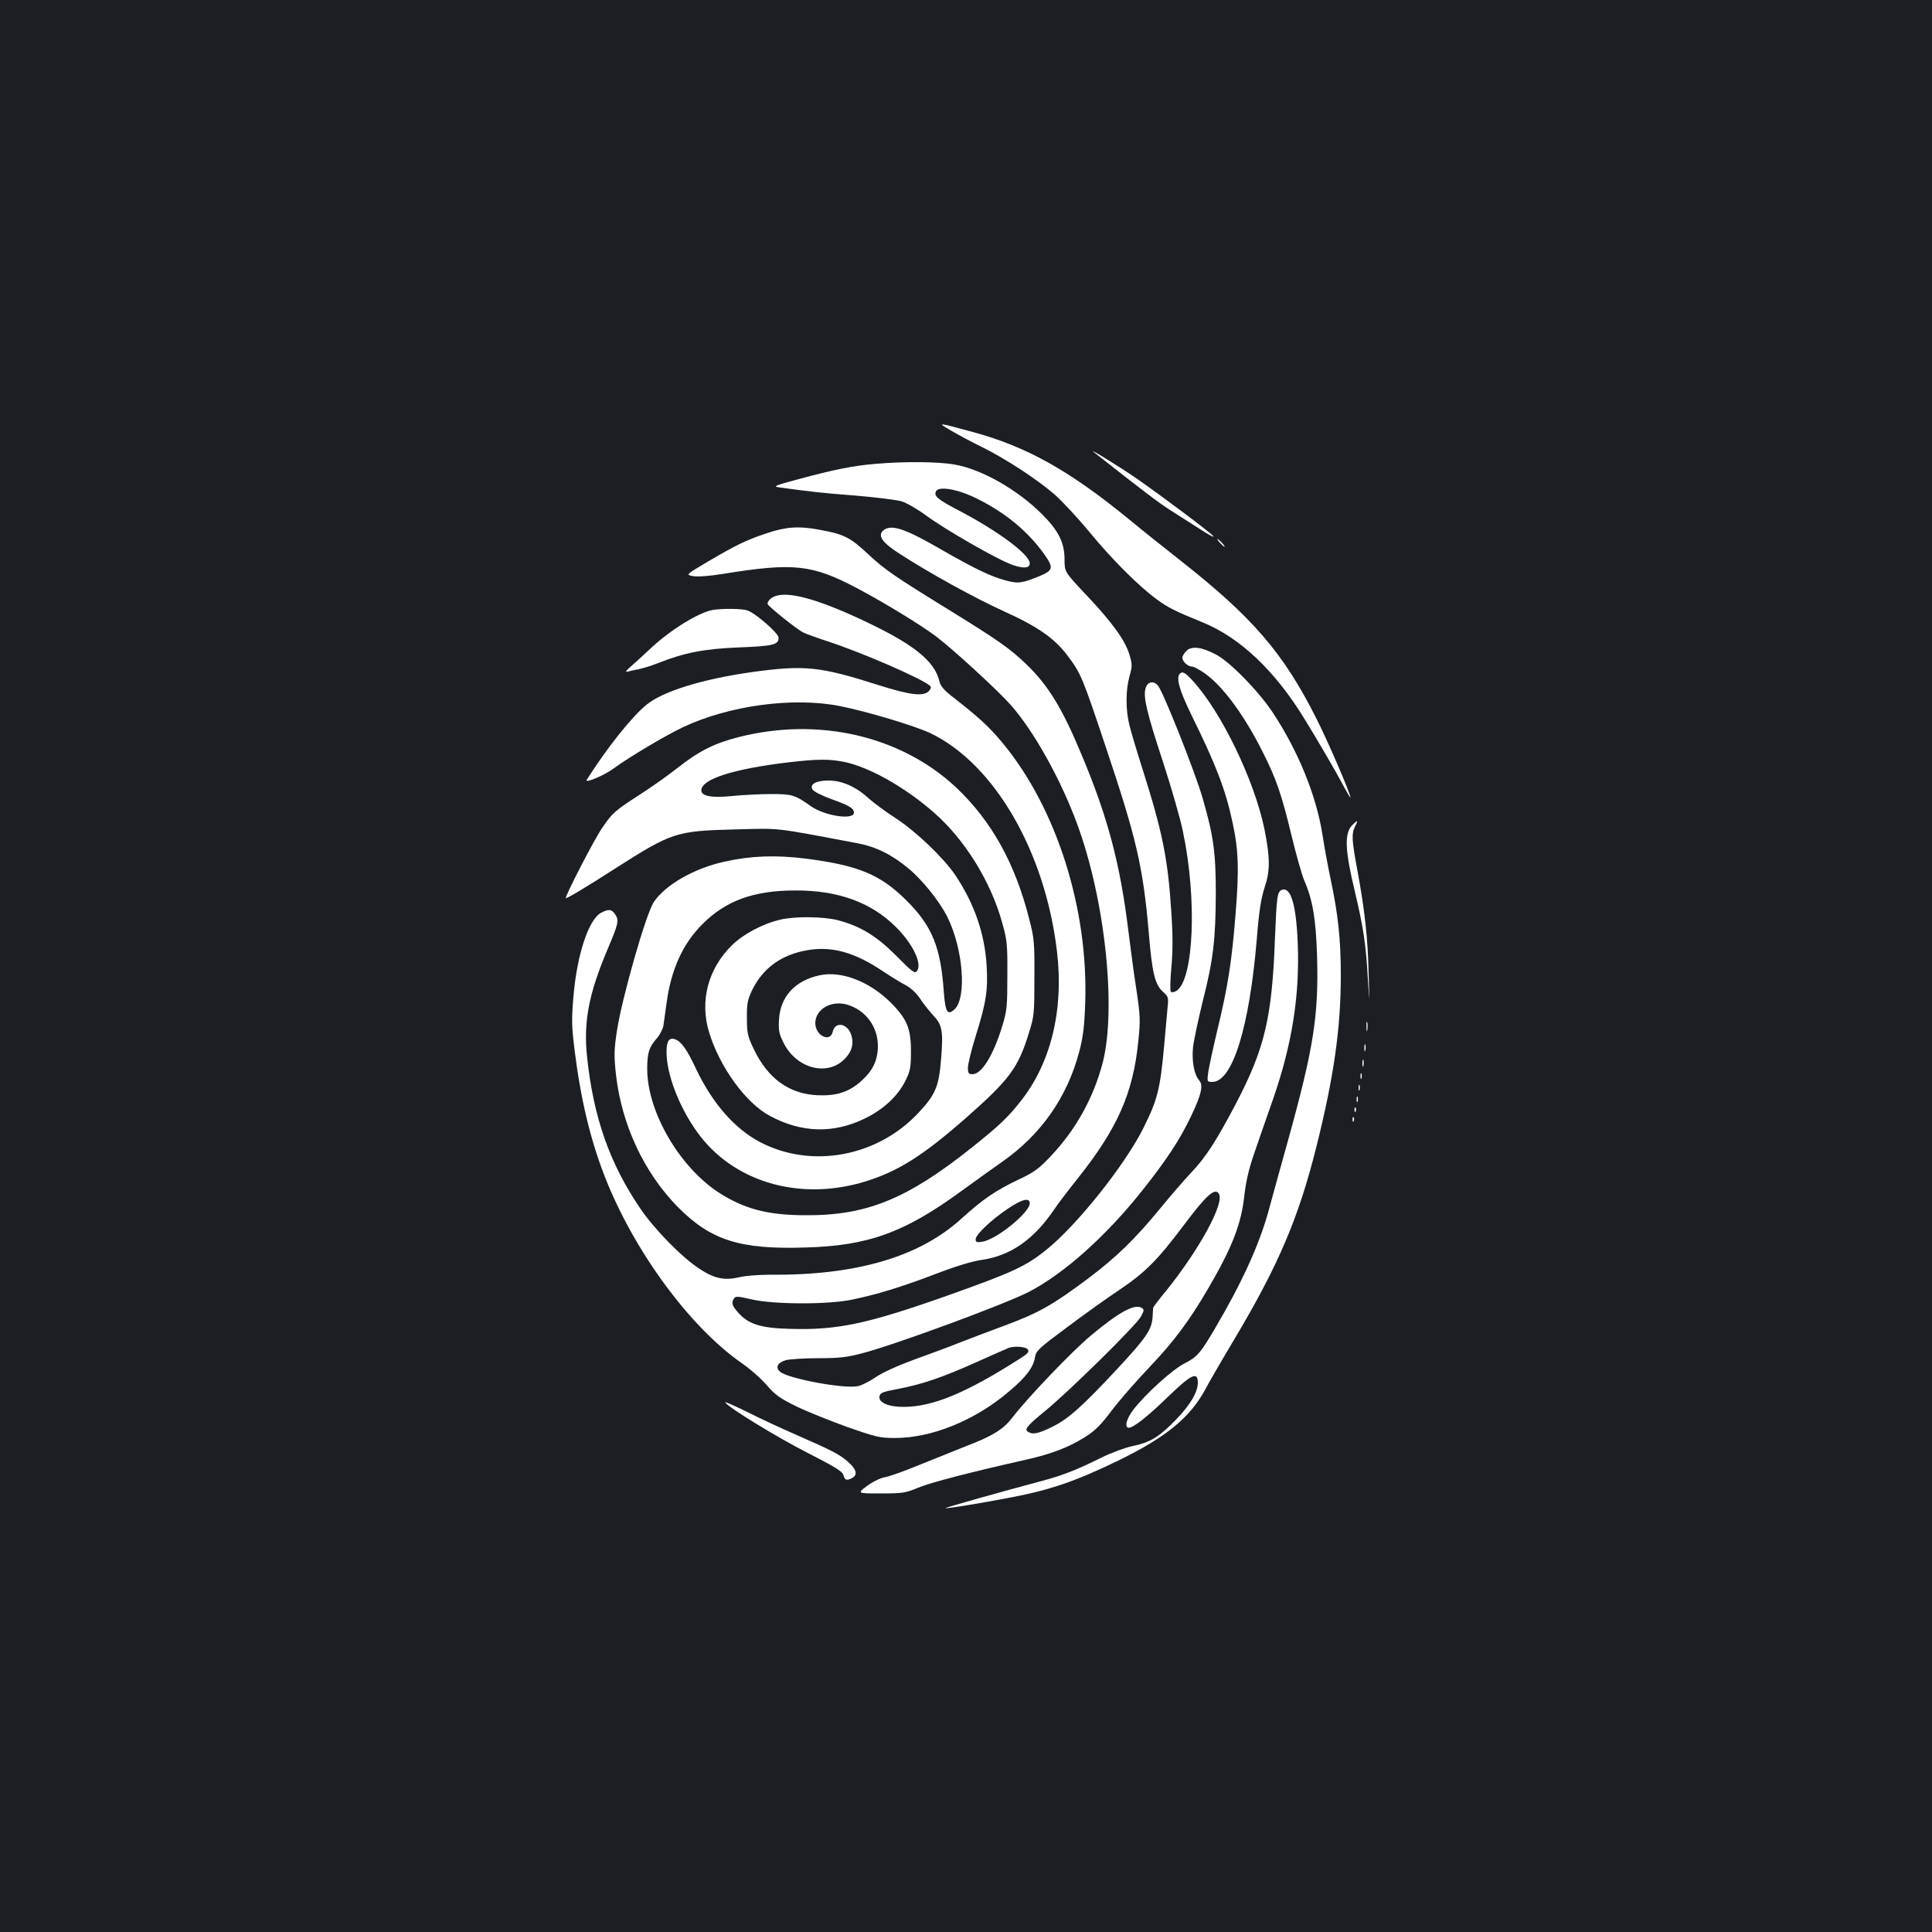 <?xml version="1.0" standalone="no"?>
<!DOCTYPE svg PUBLIC "-//W3C//DTD SVG 20010904//EN"
 "http://www.w3.org/TR/2001/REC-SVG-20010904/DTD/svg10.dtd">
<svg version="1.0" xmlns="http://www.w3.org/2000/svg"
 width="1000pt" height="1000pt" viewBox="0 0 1000 1000"
 preserveAspectRatio="xMidYMid meet">
<rect width="100%" height="100%" fill="#1b1f23"/>
<g transform="translate(0,1000) scale(0.1,-0.1)"
fill="#ffffff" stroke="none">
<path d="M4923 7771 c37 -22 109 -60 160 -85 119 -59 283 -165 375 -245 40
-35 121 -122 181 -195 118 -143 254 -279 348 -348 60 -44 97 -62 237 -119 194
-79 375 -250 528 -500 82 -134 151 -253 195 -334 23 -44 43 -77 43 -73 0 20
-118 295 -179 414 -169 335 -329 520 -699 811 -75 59 -198 157 -272 218 -307
251 -528 374 -805 449 -187 51 -187 51 -112 7z"/>
<path d="M5664 7658 c247 -195 333 -260 391 -297 39 -25 108 -69 155 -99 46
-30 78 -47 70 -37 -16 20 -266 207 -395 297 -93 64 -264 169 -221 136z"/>
<path d="M4530 7599 c-117 -10 -210 -29 -393 -78 -130 -35 -139 -39 -102 -44
160 -22 222 -29 392 -42 105 -9 213 -22 240 -30 26 -8 83 -41 125 -72 95 -71
373 -231 449 -257 57 -20 89 -17 89 8 0 45 -159 164 -362 271 -115 60 -134 76
-124 101 12 30 113 13 213 -37 146 -72 263 -169 346 -285 52 -73 50 -86 -25
-117 -90 -36 -108 -39 -174 -21 -73 19 -162 62 -324 155 -193 112 -263 136
-305 106 -35 -27 -12 -63 78 -121 150 -98 391 -231 543 -300 173 -78 263 -140
329 -229 69 -91 77 -110 196 -466 162 -483 195 -625 225 -968 17 -209 32 -269
73 -306 27 -24 30 -31 25 -74 -2 -26 -11 -122 -19 -212 -20 -217 -34 -274
-105 -416 -95 -193 -348 -510 -508 -637 -104 -83 -172 -114 -494 -229 -429
-152 -582 -185 -835 -177 -147 4 -211 25 -263 85 -32 36 -35 49 -21 72 8 13
21 12 93 -5 113 -26 394 -27 518 -1 137 29 254 65 430 132 101 39 193 67 236
73 154 21 275 105 384 267 19 28 70 95 114 150 210 263 291 446 318 717 11
108 10 131 -10 265 -13 82 -31 220 -42 308 -42 343 -107 589 -242 909 -101
243 -173 359 -286 468 -83 80 -147 125 -387 273 -303 187 -344 215 -435 300
-91 85 -124 101 -254 124 -102 19 -170 14 -267 -19 -106 -35 -157 -60 -307
-148 -113 -67 -113 -67 -75 -74 23 -4 85 0 158 12 364 59 459 48 692 -75 143
-76 325 -187 408 -249 86 -65 312 -272 384 -352 119 -133 260 -384 346 -618
145 -392 205 -958 132 -1239 -48 -181 -140 -347 -270 -483 -58 -62 -85 -82
-164 -119 -120 -57 -186 -102 -298 -204 -219 -198 -545 -293 -991 -289 -55 0
-124 -5 -153 -12 -80 -19 -131 -9 -208 41 -92 59 -235 205 -309 314 -158 232
-242 471 -275 781 -20 183 8 329 105 559 56 131 61 151 41 181 -18 28 -35 30
-73 10 -65 -34 -126 -217 -144 -436 -10 -116 -9 -154 6 -275 32 -256 81 -461
156 -654 149 -382 437 -776 707 -965 44 -30 103 -82 132 -116 44 -51 69 -68
154 -110 56 -27 174 -74 262 -106 146 -51 168 -57 245 -57 191 -1 418 91 594
242 87 73 124 123 133 175 5 34 19 47 162 153 86 65 208 152 271 194 142 96
200 155 343 345 112 149 156 188 176 155 30 -48 -100 -287 -273 -502 -37 -44
-66 -84 -67 -87 -1 -4 -2 -25 -3 -47 -4 -66 -31 -107 -180 -267 -184 -198
-255 -261 -339 -303 -71 -35 -101 -42 -126 -26 -20 13 -5 31 85 105 115 92
476 447 499 491 17 31 18 37 5 45 -36 24 -118 -21 -264 -143 -99 -83 -327
-321 -409 -428 -44 -57 -102 -93 -236 -144 -53 -21 -160 -64 -239 -96 -78 -32
-160 -62 -182 -65 -23 -4 -62 -23 -92 -45 -52 -39 -52 -39 70 -39 113 0 128 2
195 30 65 27 278 82 559 145 129 29 221 64 306 118 48 30 81 62 136 136 40 53
129 155 198 227 125 132 201 234 297 397 129 220 176 341 192 492 8 68 23 135
49 210 21 61 65 189 99 285 99 285 139 538 128 810 -8 198 -36 291 -82 274
-24 -9 -27 -35 -36 -254 -15 -408 -53 -566 -200 -849 -105 -199 -157 -280
-234 -361 -34 -36 -106 -119 -160 -185 -132 -161 -228 -253 -371 -361 -183
-137 -256 -179 -431 -244 -87 -32 -194 -73 -238 -90 -44 -18 -146 -56 -227
-85 -93 -34 -168 -68 -205 -93 -32 -22 -75 -44 -95 -47 -73 -14 -356 39 -399
74 -28 22 -15 48 29 61 21 5 96 10 168 10 108 0 149 5 225 25 173 45 737 253
864 318 181 94 396 285 585 522 128 161 198 267 256 390 53 111 63 158 41 183
-26 29 -39 99 -32 171 4 36 27 143 50 237 55 216 67 322 68 559 0 213 -12 299
-68 493 -38 133 -206 556 -232 584 -24 27 -55 19 -64 -16 -12 -44 6 -122 91
-381 43 -132 90 -294 103 -360 74 -350 56 -767 -34 -824 -12 -7 -25 -9 -29 -4
-4 4 -3 61 3 127 8 86 8 166 -1 295 -17 265 -46 408 -147 726 -30 94 -61 198
-69 231 -20 80 -20 179 0 253 15 53 15 62 0 112 -21 73 -90 169 -225 311 -111
118 -111 118 -111 183 0 86 -31 149 -119 236 -126 125 -310 230 -448 254 -85
16 -263 17 -413 4z m800 -3827 c0 -48 -171 -187 -245 -199 -29 -5 -35 -3 -35
13 0 24 82 101 167 158 72 49 113 59 113 28z m-11 -756 c10 -12 3 -21 -41 -49
-277 -177 -449 -248 -598 -249 -80 -1 -133 22 -128 54 3 19 16 24 97 39 127
25 228 59 406 139 83 37 157 70 165 73 30 11 88 7 99 -7z"/>
<path d="M6315 7190 c10 -11 20 -20 23 -20 3 0 -3 9 -13 20 -10 11 -20 20 -23
20 -3 0 3 -9 13 -20z"/>
<path d="M3990 6902 c-13 -10 -20 -24 -16 -30 11 -18 151 -129 182 -145 16 -8
74 -29 129 -47 181 -59 495 -196 530 -231 6 -6 3 -15 -8 -27 -29 -28 -99 -19
-257 31 -307 98 -385 106 -660 68 -254 -36 -459 -99 -544 -169 -79 -65 -204
-223 -309 -388 -13 -21 90 22 140 59 85 62 266 169 358 213 237 112 568 157
809 110 139 -27 392 -103 472 -141 331 -159 594 -613 655 -1130 36 -303 -32
-579 -189 -776 -68 -86 -110 -125 -251 -238 -335 -267 -545 -353 -861 -351
-194 0 -316 32 -446 115 -206 132 -374 420 -374 642 0 83 9 113 50 159 16 19
31 48 34 66 2 18 10 70 16 115 23 174 84 308 185 409 121 122 266 175 481 175
220 1 392 -61 519 -187 88 -86 139 -191 112 -229 -12 -16 -22 -9 -108 78 -103
103 -185 153 -302 184 -74 19 -222 21 -298 3 -90 -21 -191 -74 -252 -134 -122
-121 -166 -287 -117 -448 54 -180 191 -369 317 -435 163 -87 327 -91 488 -13
97 47 172 116 212 197 25 51 28 69 28 153 0 118 -21 168 -109 255 -109 106
-252 161 -363 137 -128 -27 -205 -111 -211 -231 -3 -57 1 -74 25 -121 65 -128
218 -171 309 -87 40 37 54 79 42 124 -17 66 -85 80 -98 22 -14 -57 -90 -19
-90 45 0 72 82 120 165 96 95 -28 159 -114 159 -214 -1 -76 -26 -128 -89 -184
-63 -55 -126 -75 -223 -71 -148 7 -257 86 -330 238 -32 67 -36 83 -36 160 -1
73 3 95 25 142 55 116 152 188 289 211 127 22 246 -12 391 -110 41 -27 93 -59
116 -71 26 -13 54 -39 74 -68 17 -27 49 -66 69 -88 47 -50 53 -80 41 -228 -12
-143 -29 -183 -119 -279 -213 -226 -552 -288 -817 -150 -133 70 -248 201 -334
383 -45 96 -74 137 -105 149 -32 12 -46 -7 -46 -65 0 -114 63 -280 156 -411
186 -263 535 -365 877 -258 169 53 296 134 516 327 226 199 271 259 327 442
27 85 28 101 28 285 1 179 -1 204 -26 300 -73 291 -196 511 -379 684 -285 267
-711 366 -1125 261 -126 -32 -206 -72 -316 -159 -51 -40 -140 -103 -198 -140
-127 -82 -141 -94 -193 -171 -42 -60 -199 -366 -188 -364 13 2 108 59 259 156
290 185 311 192 617 200 240 6 190 12 635 -72 95 -18 177 -59 262 -130 72 -59
160 -169 201 -250 83 -166 102 -421 37 -480 -36 -32 -47 -14 -55 92 -16 232
-61 341 -194 473 -135 134 -248 181 -522 216 -154 19 -281 15 -419 -16 -157
-34 -306 -120 -366 -209 -41 -62 -165 -497 -191 -668 -15 -99 -15 -129 -5
-223 29 -261 146 -511 322 -689 170 -171 320 -219 660 -208 323 9 511 77 803
290 78 57 174 125 212 152 204 142 340 337 402 575 19 73 26 130 30 247 17
489 -148 1010 -428 1348 -70 84 -123 133 -266 244 -33 26 -55 51 -59 69 -25
114 -141 204 -434 338 -239 109 -385 141 -440 96z m382 -846 c130 -28 313
-131 461 -261 160 -139 295 -357 354 -570 26 -92 28 -114 27 -275 0 -161 -2
-182 -27 -263 -46 -150 -106 -247 -153 -247 -21 0 -24 5 -24 34 0 19 18 92 40
163 54 172 64 236 57 363 -10 167 -63 321 -162 470 -63 92 -204 227 -312 297
-48 31 -109 76 -136 100 -65 60 -138 93 -208 93 -66 0 -100 -19 -83 -47 6 -10
50 -32 97 -49 92 -33 117 -48 117 -70 0 -40 -151 -18 -224 34 -82 58 -95 62
-206 62 -58 0 -148 -5 -199 -10 -106 -11 -161 -1 -161 29 0 58 164 111 450
145 153 18 212 18 292 2z"/>
<path d="M3690 6843 c-72 -12 -220 -103 -320 -197 -36 -34 -83 -77 -104 -95
-23 -19 -31 -31 -20 -28 10 3 37 9 58 13 22 4 67 18 100 31 138 55 242 75 422
82 177 7 204 14 204 50 0 24 -123 130 -163 142 -31 9 -128 10 -177 2z"/>
<path d="M6141 6631 c-12 -12 -21 -27 -21 -35 0 -20 28 -46 49 -46 10 0 42
-17 72 -39 91 -66 202 -217 296 -406 69 -136 97 -219 148 -430 24 -99 53 -202
65 -230 45 -104 61 -201 67 -392 9 -307 -17 -475 -148 -948 -44 -159 -92 -330
-105 -380 -48 -171 -136 -365 -277 -604 -73 -124 -90 -144 -154 -177 -61 -30
-198 -153 -264 -237 -39 -49 -51 -97 -26 -97 23 0 98 59 197 155 127 123 160
139 160 77 -1 -49 -39 -113 -112 -189 -89 -91 -132 -118 -226 -138 -39 -8
-111 -35 -160 -59 -124 -62 -202 -93 -312 -122 -196 -52 -500 -138 -497 -140
4 -4 177 24 343 56 203 39 333 84 552 190 248 121 374 224 453 373 18 34 86
152 152 262 226 380 329 623 421 991 90 360 126 612 126 884 0 189 -14 318
-54 506 -14 65 -32 166 -41 224 -32 203 -126 433 -256 630 -74 112 -223 265
-295 302 -73 39 -126 46 -153 19z"/>
<path d="M6107 6513 c-21 -20 -3 -85 59 -212 130 -264 177 -388 213 -555 32
-146 35 -247 16 -481 -20 -246 -39 -369 -94 -597 -22 -92 -43 -190 -47 -217
-7 -50 -6 -51 21 -51 104 0 192 283 230 738 12 149 22 211 41 270 29 86 28
152 -1 299 -52 254 -224 610 -373 771 -38 41 -52 49 -65 35z"/>
<path d="M7000 5730 c-43 -43 -39 -129 14 -350 43 -181 56 -268 66 -445 9
-140 9 -140 4 25 -4 184 -20 328 -58 534 -30 160 -31 191 -12 229 17 32 13 34
-14 7z"/>
<path d="M7073 4685 c0 -22 2 -30 4 -17 2 12 2 30 0 40 -3 9 -5 -1 -4 -23z"/>
<path d="M7062 4575 c0 -16 2 -22 5 -12 2 9 2 23 0 30 -3 6 -5 -1 -5 -18z"/>
<path d="M7052 4495 c0 -16 2 -22 5 -12 2 9 2 23 0 30 -3 6 -5 -1 -5 -18z"/>
<path d="M7042 4430 c0 -14 2 -19 5 -12 2 6 2 18 0 25 -3 6 -5 1 -5 -13z"/>
<path d="M7032 4370 c0 -14 2 -19 5 -12 2 6 2 18 0 25 -3 6 -5 1 -5 -13z"/>
<path d="M7022 4310 c0 -14 2 -19 5 -12 2 6 2 18 0 25 -3 6 -5 1 -5 -13z"/>
<path d="M7011 4254 c0 -11 3 -14 6 -6 3 7 2 16 -1 19 -3 4 -6 -2 -5 -13z"/>
<path d="M7001 4204 c0 -11 3 -14 6 -6 3 7 2 16 -1 19 -3 4 -6 -2 -5 -13z"/>
<path d="M3754 2741 c17 -27 267 -180 426 -261 145 -74 181 -96 186 -116 7
-26 16 -29 45 -14 30 17 22 45 -23 85 -46 39 -77 55 -273 141 -71 31 -183 83
-248 116 -66 32 -116 55 -113 49z"/>
</g>
</svg>
